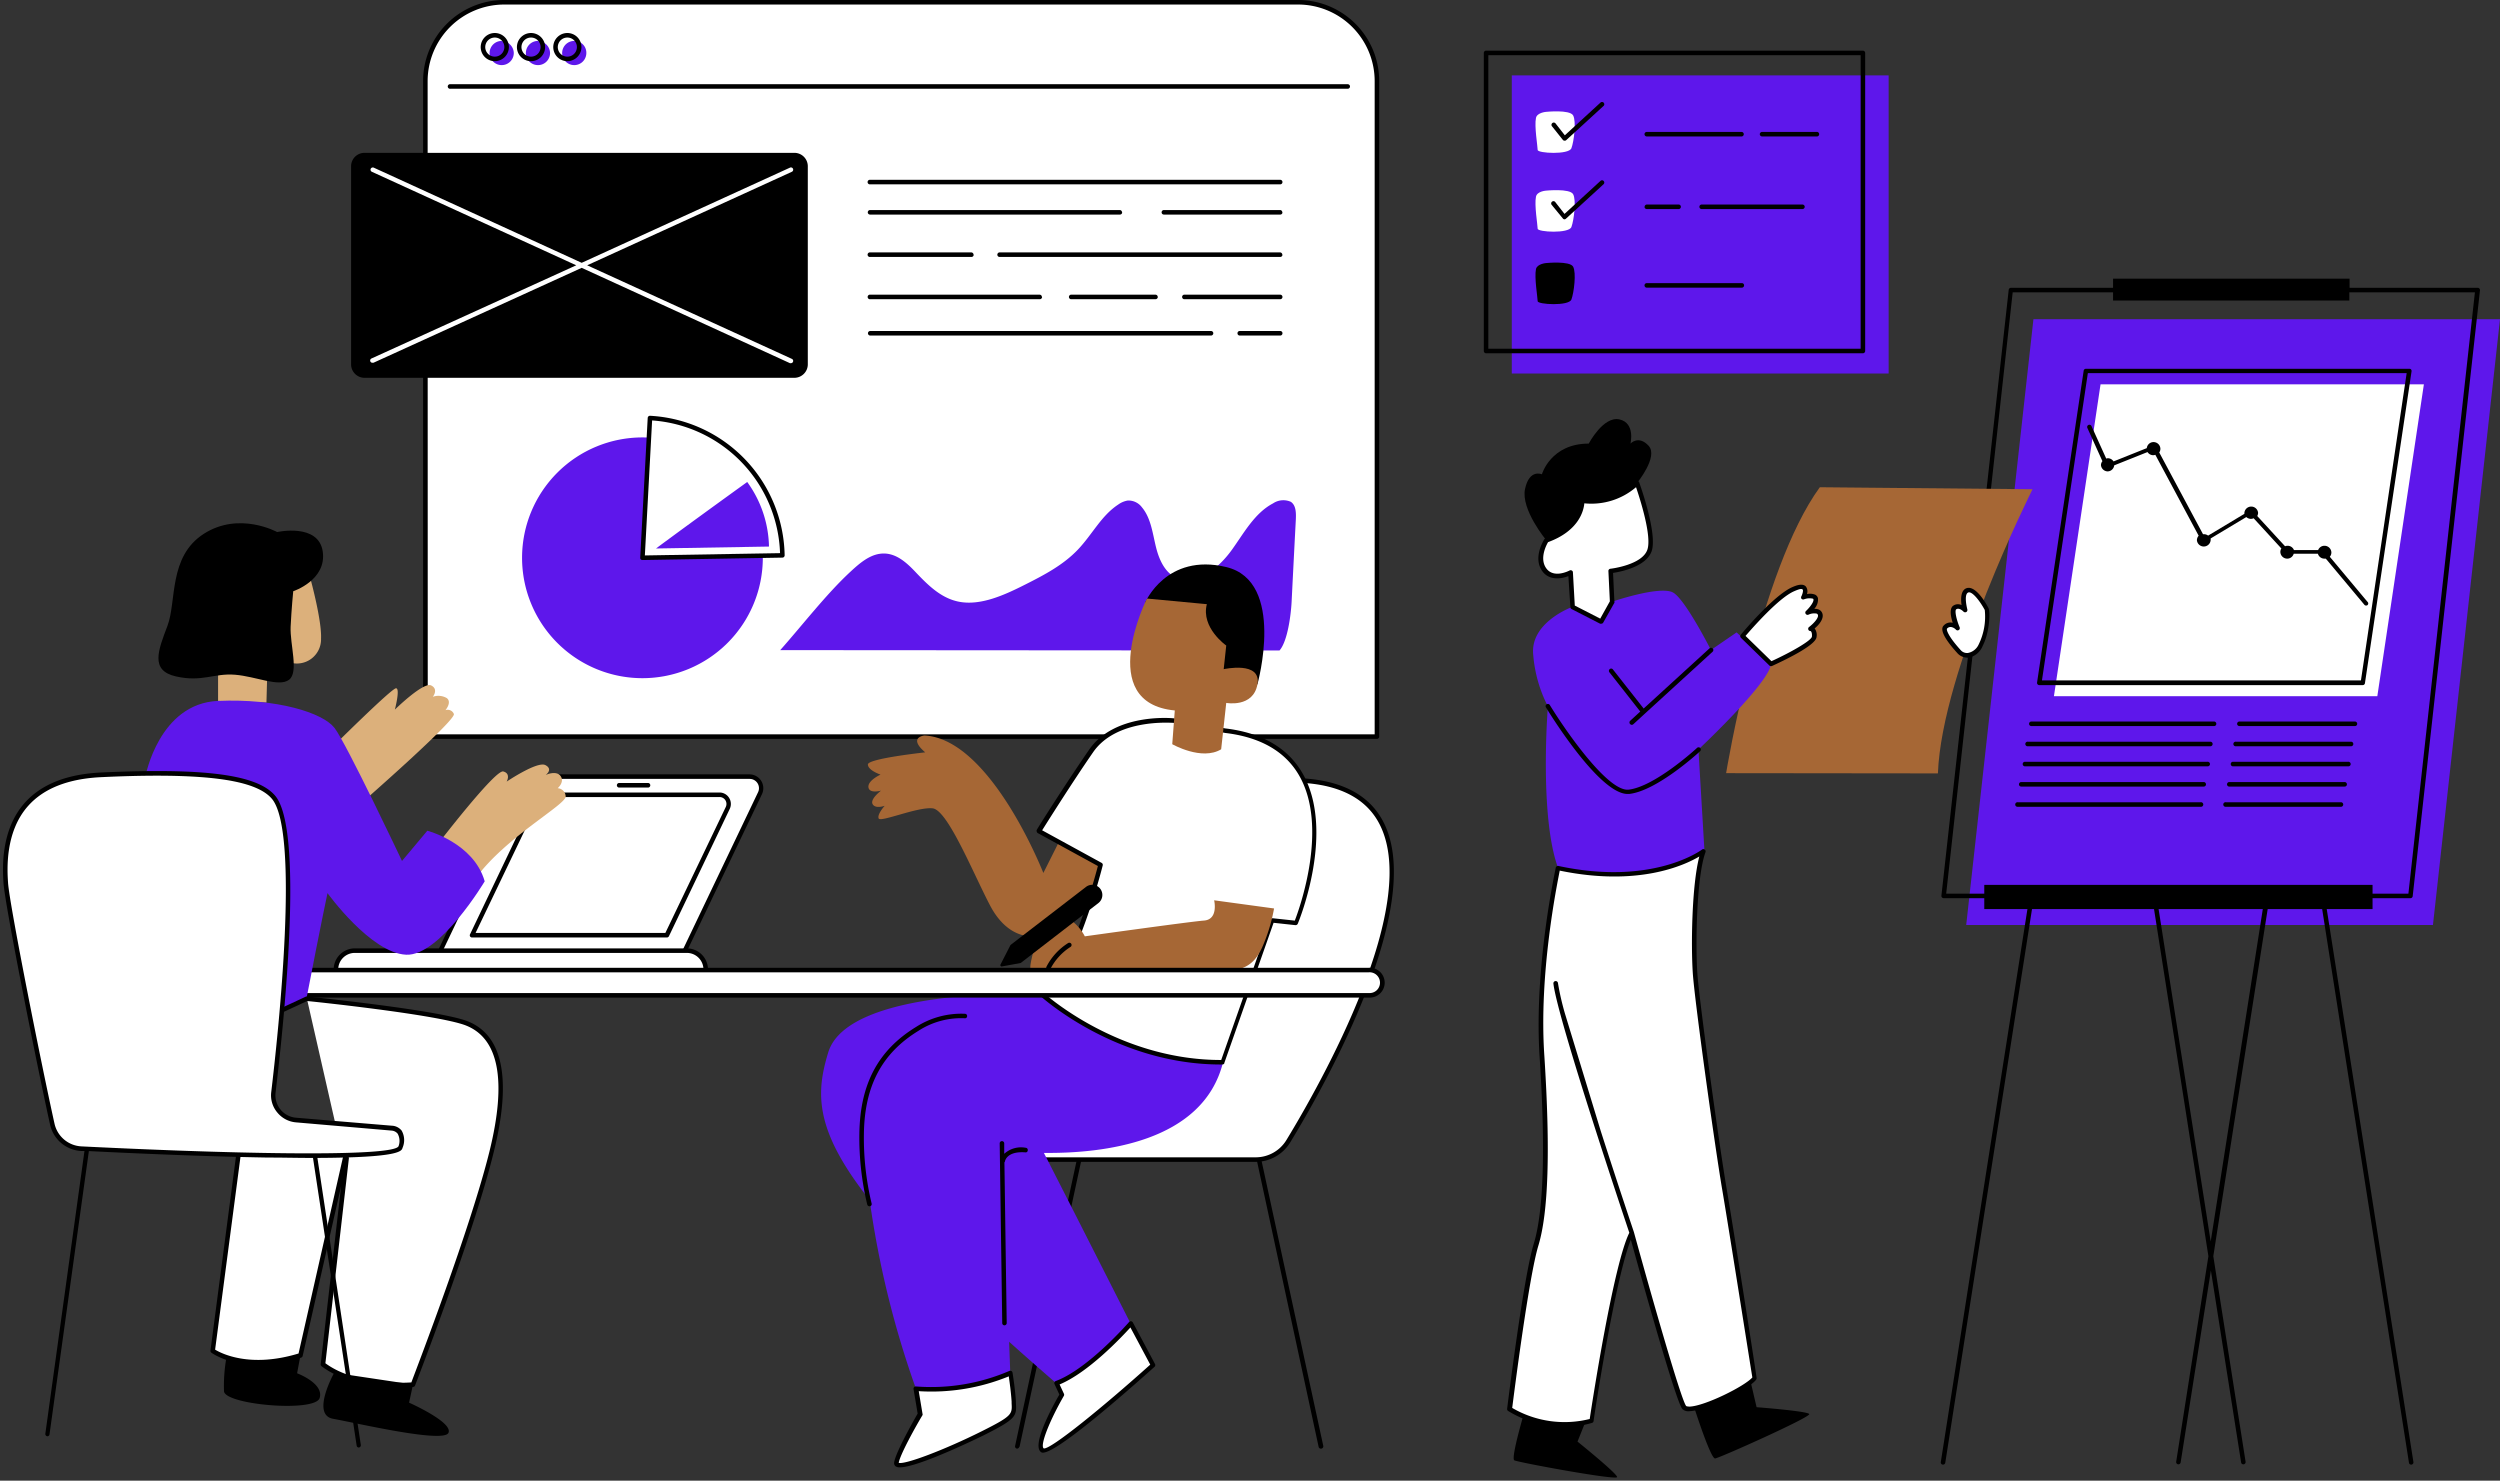<svg xmlns="http://www.w3.org/2000/svg" xmlns:xlink="http://www.w3.org/1999/xlink" data-name="Layer 2" preserveAspectRatio="xMidYMid meet" version="1.0" viewBox="-0.5 0.0 413.5 244.9" zoomAndPan="magnify" style="fill: rgb(0, 0, 0);" original_string_length="25290" role="img" aria-label="Lined Corporate Statistics Scene"><rect x="-0.5" y="0.0" width="413.5" height="244.9" fill="#333333" stroke="none"/><g id="__id2359_smezu8dmt"><path d="M227.25,121.84H69.85V13.41a13,13,0,0,1,13-13H214.22a13,13,0,0,1,13,13Z" style="fill: rgb(255, 255, 255);"></path></g><g id="__id2360_smezu8dmt"><path d="M96.48,8.77a2,2,0,1,1-2-2A1.95,1.95,0,0,1,96.48,8.77Zm-8-2a2,2,0,1,0,2,2A2,2,0,0,0,88.52,6.81Zm-6,0a2,2,0,1,0,2,2A2,2,0,0,0,82.52,6.81Z" style="fill: rgb(94, 23, 235);"></path></g><g id="__id2361_smezu8dmt"><path d="M227.25,122.21H69.85a.38.38,0,0,1-.37-.37V13.41A13.42,13.42,0,0,1,82.89,0H214.22a13.42,13.42,0,0,1,13.4,13.41V121.84A.37.37,0,0,1,227.25,122.21Zm-157-.75H226.87v-108A12.67,12.67,0,0,0,214.22.75H82.89A12.68,12.68,0,0,0,70.23,13.41ZM74,14.3H222.41m.38,0a.38.38,0,0,0-.38-.37H74a.38.38,0,1,0,0,.75H222.41A.38.38,0,0,0,222.79,14.3Z" style="fill: inherit;"></path></g><g id="__id2362_smezu8dmt"><path d="M81.34,10.12a2.33,2.33,0,1,1,2.33-2.33A2.34,2.34,0,0,1,81.34,10.12Zm0-3.91a1.58,1.58,0,1,0,1.58,1.58A1.58,1.58,0,0,0,81.34,6.21Zm6,3.91a2.33,2.33,0,1,1,2.32-2.33A2.33,2.33,0,0,1,87.35,10.12Zm0-3.91a1.58,1.58,0,1,0,1.57,1.58A1.58,1.58,0,0,0,87.35,6.21Zm6,3.91a2.33,2.33,0,1,1,2.33-2.33A2.34,2.34,0,0,1,93.35,10.12Zm0-3.91a1.58,1.58,0,1,0,1.58,1.58A1.58,1.58,0,0,0,93.35,6.21Z" style="fill: inherit;"></path></g><g id="__id2363_smezu8dmt"><path d="M262.05,234.37l-1.63,4.07s6.56,5.28,6.55,5.87-16.35-2.43-17-2.77,1.87-8.71,1.87-8.71A28.54,28.54,0,0,0,262.05,234.37ZM279.79,233s2.66,8.31,3.39,8.23,15.9-6.86,15.57-7.35-8.71-1.13-8.71-1.13l-1-4.27A28.67,28.67,0,0,1,279.79,233Z" style="fill: inherit;"></path></g><g id="__id2364_smezu8dmt"><path d="M80.83,190.49c-3.35,13.58-13,38.51-13,38.51s-9.31.93-14.89-3.35l3.91-34.05-.15-.45-7.48,33c-9.49,3-14.51-.74-14.51-.74L39,190.86l17.49-.36L55,186l-4.74-20.83s21.86,2.23,26.51,4.09S84.18,176.91,80.83,190.49Z" style="fill: rgb(255, 255, 255);"></path></g><g id="__id2365_smezu8dmt"><path d="M401.91,153h-77.2l11.12-100.2H413Z" style="fill: rgb(94, 23, 235);"></path></g><g id="__id2366_smezu8dmt"><path d="M392.71,115.15H339.22l7.71-51.58h53.48Z" style="fill: rgb(255, 255, 255);"></path></g><g id="__id2367_smezu8dmt"><path d="M364.59,126H334.37a.38.38,0,0,0,0,.75h30.22a.38.38,0,1,0,0-.75Z" style="fill: inherit;"></path></g><g id="__id2368_smezu8dmt"><path d="M365.7,119.34H335.48a.38.38,0,0,0-.37.38.37.37,0,0,0,.37.37H365.7a.37.37,0,0,0,.38-.37A.38.38,0,0,0,365.7,119.34Z" style="fill: inherit;"></path></g><g id="__id2369_smezu8dmt"><path d="M365.15,122.68H334.93a.38.38,0,1,0,0,.75h30.22a.38.38,0,0,0,0-.75Z" style="fill: inherit;"></path></g><g id="__id2370_smezu8dmt"><path d="M364,129.35H333.82a.38.38,0,0,0-.38.38.37.37,0,0,0,.38.37H364a.37.37,0,0,0,.37-.37A.38.38,0,0,0,364,129.35Z" style="fill: inherit;"></path></g><g id="__id2371_smezu8dmt"><path d="M363.48,132.69H333.26a.38.38,0,1,0,0,.75h30.22a.38.38,0,1,0,0-.75Z" style="fill: inherit;"></path></g><g id="__id2372_smezu8dmt"><path d="M387.86,126H368.78a.38.38,0,0,0,0,.75h19.08a.38.38,0,1,0,0-.75Z" style="fill: inherit;"></path></g><g id="__id2373_smezu8dmt"><path d="M398.28,61.1A.34.34,0,0,0,398,61H344.51a.36.36,0,0,0-.37.31l-7.71,51.58a.36.36,0,0,0,.09.3.34.34,0,0,0,.28.13h53.49a.37.37,0,0,0,.37-.31l7.71-51.58A.4.4,0,0,0,398.28,61.1ZM390,112.54H337.24l7.59-50.82h52.73Z" style="fill: inherit;"></path></g><g id="__id2374_smezu8dmt"><path d="M389,119.34H369.89a.38.38,0,0,0-.37.38.37.37,0,0,0,.37.37H389a.37.37,0,0,0,.38-.37A.38.38,0,0,0,389,119.34Z" style="fill: inherit;"></path></g><g id="__id2375_smezu8dmt"><path d="M387.3,129.35H368.22a.38.38,0,0,0-.37.38.37.37,0,0,0,.37.37H387.3a.37.37,0,0,0,.38-.37A.38.38,0,0,0,387.3,129.35Z" style="fill: inherit;"></path></g><g id="__id2376_smezu8dmt"><path d="M386.75,132.69H367.67a.38.38,0,1,0,0,.75h19.08a.38.38,0,0,0,0-.75Z" style="fill: inherit;"></path></g><g id="__id2377_smezu8dmt"><path d="M388.42,122.68H369.34a.38.38,0,1,0,0,.75h19.08a.38.38,0,0,0,0-.75Z" style="fill: inherit;"></path></g><g id="__id2378_smezu8dmt"><path d="M391.92,150.36H327.7v-4h64.22Z" style="fill: inherit;"></path></g><g id="__id2379_smezu8dmt"><path d="M409.59,47.73a.37.37,0,0,0-.28-.13H388.12V46.09H349V47.6H332.11a.38.38,0,0,0-.37.34l-11.13,100.2a.38.38,0,0,0,.09.29.41.41,0,0,0,.28.13h77.21a.37.37,0,0,0,.37-.33L409.69,48A.38.38,0,0,0,409.59,47.73ZM397.85,147.81H321.4l11-99.46H349v1.36h39.08V48.35h20.77Z" style="fill: inherit;"></path></g><g id="__id2380_smezu8dmt"><path d="M391.1,100.07a.36.36,0,0,1-.24.09.37.37,0,0,1-.29-.13l-6.38-7.63a2,2,0,0,1-.24,0,1.12,1.12,0,0,1-1.07-.81h-4a1.12,1.12,0,0,1-1.07.81,1.14,1.14,0,0,1-1.14-1.13,1,1,0,0,1,.17-.55l-4.59-5a1.15,1.15,0,0,1-.46.1,1.12,1.12,0,0,1-.75-.3l-5.9,3.54a1.45,1.45,0,0,1,0,.3,1.14,1.14,0,0,1-2.27,0,1.11,1.11,0,0,1,.29-.75l-7.17-13.39a1,1,0,0,1-.36.07,1.12,1.12,0,0,1-.93-.52l-5.51,2.2a1.12,1.12,0,0,1-1.11,1A1.14,1.14,0,0,1,347,76.93a1.06,1.06,0,0,1,.24-.65l-2.49-5.5a.37.37,0,1,1,.68-.31l2.44,5.38a1.18,1.18,0,0,1,.27-.06,1.14,1.14,0,0,1,.94.53l5.5-2.2a1.12,1.12,0,0,1,1.11-1,1.14,1.14,0,0,1,1.14,1.13,1.12,1.12,0,0,1-.19.59l7.24,13.52a.58.58,0,0,1,.19,0,1.09,1.09,0,0,1,.65.23l6-3.6a.86.86,0,0,1,0-.17,1.14,1.14,0,0,1,2.27,0,1.19,1.19,0,0,1-.14.53l4.6,5a1.16,1.16,0,0,1,.42-.08,1.12,1.12,0,0,1,1.05.71h4a1.12,1.12,0,0,1,1.05-.71,1.14,1.14,0,0,1,1.14,1.14,1.1,1.1,0,0,1-.26.68l6.32,7.56A.37.37,0,0,1,391.1,100.07Z" style="fill: inherit;"></path></g><g id="__id2381_smezu8dmt"><path d="M335.83,148.86l-14.58,93.07a.38.38,0,0,1-.37.32h-.06a.37.37,0,0,1-.31-.43l14.58-93.07a.36.36,0,0,1,.42-.32A.39.39,0,0,1,335.83,148.86Zm38.62-.43a.37.37,0,0,0-.43.32l-8.87,56.6-8.87-56.6a.36.36,0,0,0-.42-.32.39.39,0,0,0-.32.43l9.23,58.91-5.33,34a.38.38,0,0,0,.31.43h.06a.38.38,0,0,0,.37-.32l5-31.74,5,31.74a.36.36,0,0,0,.37.32h.05a.38.38,0,0,0,.32-.43l-5.34-34,9.23-58.91A.39.39,0,0,0,374.45,148.43Zm9.64.32a.36.36,0,0,0-.42-.32.39.39,0,0,0-.32.43l14.59,93.07a.36.36,0,0,0,.37.32h.05a.38.38,0,0,0,.32-.43Z" style="fill: inherit;"></path></g><g id="__id2382_smezu8dmt"><path d="M311.88,61.78H249.55V12.47h62.33Z" style="fill: rgb(94, 23, 235);"></path></g><g id="__id2383_smezu8dmt"><path d="M128.55,107.53c3.62-4.07,7.64-9.3,11.65-13,1.41-1.31,3-2.67,4.81-2.93,2.57-.38,4.52,1.52,6.13,3.24,1.92,2,4.06,4.13,7,4.69,3.58.68,7.49-1.1,11-2.88,3.08-1.55,6.23-3.21,8.63-5.73s3.87-5.61,6.66-7.45a3.79,3.79,0,0,1,1.59-.68,2.77,2.77,0,0,1,2.37,1.14c1.49,1.78,1.75,4.32,2.33,6.64s1.75,4.72,4.12,5.26c3.08.72,6.37-2.06,8.39-4.86s3.77-6.1,6.83-7.71A3.05,3.05,0,0,1,213,83c.87.58.88,1.83.83,2.93q-.36,6.84-.7,13.66c-.1,1.9-.62,6.43-2,8Z" style="fill: rgb(94, 23, 235);"></path></g><g id="__id2384_smezu8dmt"><path d="M285,127.88s5.49-33.57,15.5-47.29l35.18.33s-15,29.86-15.65,47Z" style="fill: rgb(166, 103, 53);"></path></g><g id="__id2385_smezu8dmt"><path d="M255.25,89.35s-4.23-5.09-3.51-8.47,2.79-2.43,2.79-2.43,1.45-5.08,7.75-5.08c0,0,2.42-4.6,5.08-4s1.82,4,1.82,4,1.33-1.45,3,.36-1.93,6.18-1.93,6.18l-3.15,6.9Z" style="fill: inherit;"></path></g><g id="__id2386_smezu8dmt"><path d="M178,191.79l-10.24,47.44m.37.08,10.23-47.44a.38.38,0,0,0-.28-.45.38.38,0,0,0-.45.29l-10.23,47.44a.37.37,0,0,0,.28.45h.08A.37.37,0,0,0,168.08,239.31Zm39.66-47.52L218,239.23m.08.37a.39.39,0,0,0,.29-.45L208.1,191.71a.38.38,0,0,0-.44-.29.39.39,0,0,0-.29.45l10.23,47.44a.38.38,0,0,0,.37.3Z" style="fill: inherit;"></path></g><g id="__id2387_smezu8dmt"><path d="M211.25,129.09c36.36-1.61,9.13,46.88,1.35,59.65a6.34,6.34,0,0,1-5.43,3H170.5Z" style="fill: rgb(255, 255, 255);"></path></g><g id="__id2388_smezu8dmt"><path d="M207.17,192.17H170.5a.37.37,0,0,1-.32-.2.35.35,0,0,1,0-.38l40.74-62.7a.38.38,0,0,1,.3-.17c8.31-.37,13.94,1.85,16.75,6.61,8.05,13.6-9.49,44.47-15.06,53.61A6.69,6.69,0,0,1,207.17,192.17Zm-36-.75h36a5.94,5.94,0,0,0,5.11-2.87c5.51-9.05,22.89-39.59,15.06-52.84-2.64-4.46-8-6.57-15.88-6.25Z" style="fill: inherit;"></path></g><g id="__id2389_smezu8dmt"><path d="M112.6,157.65H72.14l13.42-28.08a1.89,1.89,0,0,1,1.72-1.08h36.23a1.9,1.9,0,0,1,1.72,2.72Z" style="fill: rgb(255, 255, 255);"></path></g><g id="__id2390_smezu8dmt"><path d="M112.6,158H72.14a.37.37,0,0,1-.31-.18.36.36,0,0,1,0-.36l13.41-28.08a2.28,2.28,0,0,1,2.06-1.3h36.23a2.29,2.29,0,0,1,2,3.27l-12.63,26.43A.37.37,0,0,1,112.6,158Zm-39.86-.75h39.62l12.53-26.23a1.54,1.54,0,0,0-1.38-2.19H87.28a1.55,1.55,0,0,0-1.39.87Z" style="fill: inherit;"></path></g><g id="__id2391_smezu8dmt"><path d="M109.78,154.68H77.56l10.69-22.36a1.5,1.5,0,0,1,1.37-.86h28.85a1.51,1.51,0,0,1,1.37,2.17Z" style="fill: rgb(255, 255, 255);"></path></g><g id="__id2392_smezu8dmt"><path d="M109.78,155.06H77.56a.37.37,0,0,1-.31-.18.36.36,0,0,1,0-.36l10.68-22.36a1.89,1.89,0,0,1,1.71-1.08h28.85a1.87,1.87,0,0,1,1.6.88,1.89,1.89,0,0,1,.11,1.83l-10.06,21.06A.37.37,0,0,1,109.78,155.06Zm-31.62-.75h31.39l10-20.85a1.16,1.16,0,0,0-.07-1.1,1.14,1.14,0,0,0-1-.53H89.62a1.17,1.17,0,0,0-1,.65Z" style="fill: inherit;"></path></g><g id="__id2393_smezu8dmt"><path d="M116.23,161.84H55.06v-1.48a3.13,3.13,0,0,1,3.13-3.13H113.1a3.13,3.13,0,0,1,3.13,3.13Z" style="fill: rgb(255, 255, 255);"></path></g><g id="__id2394_smezu8dmt"><path d="M116.23,162.21H55.06a.37.37,0,0,1-.37-.37v-1.48a3.5,3.5,0,0,1,3.5-3.5H113.1a3.5,3.5,0,0,1,3.5,3.5v1.48A.38.38,0,0,1,116.23,162.21Zm-60.79-.75h60.41v-1.1a2.75,2.75,0,0,0-2.75-2.75H58.19a2.75,2.75,0,0,0-2.75,2.75Z" style="fill: inherit;"></path></g><g id="__id2395_smezu8dmt"><path d="M172.16,190.69c3.77,7.34,14.34,28.22,14.34,28.22l-5.81,5.9-6.46,4c-2.8-2.42-5.39-4.7-7.82-6.88l.19,5.2A23.37,23.37,0,0,1,151,229.7a157.24,157.24,0,0,1-7.66-31.21c-9.19-11.6-8.9-17.7-6.85-24.42,3.35-11,35.3-9.67,35.3-9.67,16.33,13,30,11.3,30,11.3C198.49,189,181.79,190.8,172.16,190.69Z" style="fill: rgb(94, 23, 235);"></path></g><g id="__id2396_smezu8dmt"><path d="M181.53,143.05l-1.82,5.58a24.84,24.84,0,0,1-6.28,5.44c-3.2,1.68-7.39,1-10.18-4.32s-7-15.77-9.49-16.05-8.65,2.37-8.93,1.67,1-2.09,1-2.09-1.54.56-2-.28,1.4-2.23,1.4-2.23-1.95.56-2.09-.56,2-2.09,2-2.09-2.09-.7-2.09-1.68,9.48-2,9.48-2c-2.93-2.51-.13-2.79-.13-2.79,11,.56,19.67,22.74,19.67,22.74l2.51-5Z" style="fill: rgb(166, 103, 53);"></path></g><g id="__id2397_smezu8dmt"><path d="M188.92,99.65s3.49-8.23,13.4-5.86,5.16,19.4,5.16,19.4l-13.53,1Z" style="fill: inherit;"></path></g><g id="__id2398_smezu8dmt"><path d="M202.18,120.86c23.72,2.79,11.72,31.82,11.72,31.82l-3.91-.42-8.23,23.44c-17.72.14-30-11.3-30-11.3,5.16-3.07,9.77-21.35,9.77-21.35l-10.19-5.58s4.61-7.4,8.65-13.26,13.68-5,13.68-5Z" style="fill: rgb(255, 255, 255);"></path></g><g id="__id2399_smezu8dmt"><path d="M201.44,176.07c-17.49,0-29.81-11.29-29.94-11.4a.37.37,0,0,1-.11-.31.38.38,0,0,1,.18-.29c4.63-2.75,8.92-18.53,9.52-20.83l-9.93-5.44a.36.36,0,0,1-.18-.24.37.37,0,0,1,0-.29c0-.08,4.66-7.47,8.66-13.27,4.2-6.08,13.63-5.23,14-5.19h0l8.51,1.67c6,.71,10.29,3.17,12.72,7.31,5.58,9.5-.46,24.39-.72,25a.4.4,0,0,1-.39.23l-3.61-.39-8.14,23.16C202,176.07,201.71,176.07,201.44,176.07Zm-29.07-11.63c2.13,1.81,13.53,10.88,29.07,10.88h.05l8.15-23.19a.38.38,0,0,1,.39-.25l3.63.39c.78-2,5.66-15.58.66-24.1-2.3-3.92-6.4-6.26-12.18-6.94l-8.53-1.67c-.44,0-9.44-.74-13.31,4.86-3.51,5.08-7.48,11.4-8.43,12.91l9.84,5.39a.37.37,0,0,1,.18.42C181.71,143.87,177.43,160.66,172.37,164.44Z" style="fill: inherit;"></path></g><g id="__id2400_smezu8dmt"><path d="M199.11,99.93c-1,3.91,3.21,6.84,3.21,6.84l-.42,3.91s6.28-1.4,5.58,2.51-5.16,3.07-5.16,3.07l-.84,7.67c-3.21,1.95-8.09-.84-8.09-.84l.42-5.58C180.55,116.26,189.2,99,189.2,99Z" style="fill: rgb(166, 103, 53);"></path></g><g id="__id2401_smezu8dmt"><path d="M210.23,150.26a28.25,28.25,0,0,1-2,6.51c-1.49,3.16-3.26,3.72-7.16,4.09s-18.24,0-21.49-.18-3.16.18-4.93.37-1.68-1-1.68-1a2.25,2.25,0,0,1-2.32,1.12c-1.58-.28-.1-3.35-.19-4.56s-1.58-1.67-1.58-1.67a4.8,4.8,0,0,1,.72-2,4.12,4.12,0,0,1,4.16-2,7.57,7.57,0,0,1,5.17,3.93s17.3-2.42,19.72-2.61,1.67-3.35,1.67-3.35Z" style="fill: rgb(166, 103, 53);"></path></g><g id="__id2402_smezu8dmt"><path d="M179.12,146.7a1.68,1.68,0,0,1,2.33.26h0a1.69,1.69,0,0,1-.27,2.4l-12.86,9.92-3.1.57a.22.22,0,0,1-.24-.31l1.66-3.24Z" style="fill: inherit;"></path></g><g id="__id2403_smezu8dmt"><path d="M172.92,160.4a.34.34,0,0,1-.16,0,.39.39,0,0,1-.18-.5,10.1,10.1,0,0,1,3.59-3.92.37.37,0,1,1,.39.64,9.47,9.47,0,0,0-3.3,3.6A.37.37,0,0,1,172.92,160.4Z" style="fill: inherit;"></path></g><g id="__id2404_smezu8dmt"><path d="M159.46,168.08a.34.34,0,0,1-.4.34,13,13,0,0,0-7.67,2.09c-6,3.68-8.89,9.08-9,17a46.37,46.37,0,0,0,1.28,11.56.37.37,0,0,1-.28.45l-.08,0a.38.38,0,0,1-.37-.29,47.48,47.48,0,0,1-1.3-11.75c.12-8.18,3.1-13.78,9.37-17.62a13.89,13.89,0,0,1,8.12-2.18A.36.36,0,0,1,159.46,168.08Zm9.68,21.76a4.13,4.13,0,0,0-3.54,1l0-1.73a.38.38,0,0,0-.38-.37h0a.37.37,0,0,0-.37.38l.42,29.72a.37.37,0,0,0,.37.37h0a.38.38,0,0,0,.37-.38l-.38-26.57a.37.37,0,0,0,.09-.16c0-.07.3-1.73,3.37-1.5a.34.34,0,0,0,.4-.34A.36.36,0,0,0,169.14,189.84Z" style="fill: inherit;"></path></g><g id="__id2405_smezu8dmt"><path d="M166.6,227.09s.42,2.47.56,4.7.41,2.51-5.17,5.3-14.37,6.42-14.23,4.89,3.91-8.1,3.91-8.1l-.7-4.18C160.46,230.26,166.6,227.09,166.6,227.09Zm7.63,1.68.88,1.91s-4.74,8.23-3.21,9.2,18.28-14.09,18.28-14.09l-3.68-6.88S179.76,226.72,174.23,228.77Z" style="fill: rgb(255, 255, 255);"></path></g><g id="__id2406_smezu8dmt"><path d="M148.34,242.7a1.21,1.21,0,0,1-.67-.15.64.64,0,0,1-.28-.61c.13-1.5,3.27-7.06,3.89-8.13l-.68-4.05a.35.35,0,0,1,.09-.31.34.34,0,0,1,.3-.13,32.74,32.74,0,0,0,15.44-2.56.37.37,0,0,1,.34,0,.37.37,0,0,1,.2.27s.42,2.51.56,4.74l0,.27c.15,2.24,0,2.68-5.39,5.39C162,237.49,151.47,242.7,148.34,242.7Zm-.2-.75c1,.35,7.64-2.17,13.68-5.19,5.12-2.56,5.1-2.84,5-4.67l0-.28c-.1-1.6-.35-3.34-.47-4.16a33.76,33.76,0,0,1-14.89,2.45l.62,3.72a.36.36,0,0,1,0,.25C151,235.85,148.32,240.67,148.14,242ZM172,240.27a.49.49,0,0,1-.28-.07c-1.66-1.06,1.74-7.36,3-9.54l-.8-1.73a.37.37,0,0,1,.21-.51c5.38-2,12.05-9.68,12.12-9.76a.43.43,0,0,1,.33-.13.4.4,0,0,1,.29.2l3.67,6.88a.38.38,0,0,1-.08.46C185.56,230.45,174.38,240.27,172,240.27Zm2.75-11.3.72,1.55a.37.37,0,0,1,0,.34c-2.47,4.3-4,8.28-3.33,8.71,1.11.22,9.8-6.84,17.61-13.86l-3.28-6.15C185,221.17,179.54,227,174.73,229Z" style="fill: inherit;"></path></g><g id="__id2407_smezu8dmt"><path d="M225.9,164.63H49.39v-4.19H225.9a2.09,2.09,0,0,1,2.09,2.09h0A2.09,2.09,0,0,1,225.9,164.63Z" style="fill: rgb(255, 255, 255);"></path></g><g id="__id2408_smezu8dmt"><path d="M225.9,165H49.39a.38.38,0,0,1-.38-.37v-4.19a.37.37,0,0,1,.38-.37H225.9a2.47,2.47,0,1,1,0,4.93Zm-176.14-.75H225.9a1.72,1.72,0,1,0,0-3.43H49.76Z" style="fill: inherit;"></path></g><g id="__id2409_smezu8dmt"><path d="M67.81,229l-.65,3s7.34,3.25,6.51,5-15.35-1.67-19.07-2.33.18-7.62.18-7.62Zm-30.89-4.28a26.64,26.64,0,0,0-.37,5.4c.19,2.23,15.07,3.53,15.82,1.11s-3.73-4.09-3.73-4.09l.56-3S42,226.58,36.92,224.72Z" style="fill: inherit;"></path></g><g id="__id2410_smezu8dmt"><path d="M76.88,168.93c-4.65-1.86-25.72-4-26.62-4.12a.39.39,0,0,0-.41.34.38.38,0,0,0,.34.41c.22,0,21.86,2.25,26.41,4.07,5.43,2.17,6.73,9.16,3.87,20.77-3.14,12.73-12,35.75-12.93,38.25-1.43.1-9.28.47-14.22-3.17l3.88-33.83a.42.42,0,0,0,0-.16l-.12-.36.13-.56a.41.41,0,0,0-.08-.32.39.39,0,0,0-.3-.14h-.09l-1.4-4.21a.38.38,0,0,0-.72.24l1.33,4-17,.35a.38.38,0,0,0-.36.33l-4.28,32.56a.37.37,0,0,0,.15.35c.15.11,2.75,2,7.67,2a24,24,0,0,0,7.18-1.18.38.38,0,0,0,.25-.27l6.36-28.09-3.38,29.45a.38.38,0,0,0,.15.34c4,3,9.68,3.52,12.84,3.52,1.32,0,2.19-.09,2.3-.1a.36.36,0,0,0,.32-.23c.09-.25,9.72-25.11,13-38.56C84.16,178.55,82.71,171.26,76.88,168.93Zm-28,54.94c-8.08,2.46-12.84-.05-13.8-.64l4.21-32,16.89-.35.1.29Z" style="fill: inherit;"></path></g><g id="__id2411_smezu8dmt"><path d="M50.92,96s1.82,6.69,1.68,9.62a4,4,0,0,1-5.3,3.91c-2.8-.84-3.07-11.72-3.07-11.72ZM35.57,111.74v4.19l8,.28.14-5.16S36.27,108.81,35.57,111.74ZM59.3,132.81S75,119.07,74.57,118.09a1.1,1.1,0,0,0-1.39-.63s1.12-1.32.21-2a2.75,2.75,0,0,0-2.3-.21s1-1.25-.28-1.88-6,4-6,4,.93-3.53.19-3.53-10.79,10-10.79,10Zm18.9,12.42c5-6.83,15.07-12.21,14.86-13.53a1.41,1.41,0,0,0-1.32-1.33s1.18-1,.49-2-2.45-.21-2.45-.21,1.26-.91-.07-1.61-6.41,2.73-6.41,2.73.76-1.33-.56-1.68S72,139.51,72,139.51,77.85,145.09,78.2,145.23Z" style="fill: rgb(220, 176, 123);"></path></g><g id="__id2412_smezu8dmt"><path d="M23.57,128.35s2.24-12,12-12.42,17.31,1.95,19.26,4.47,11.16,22,11.16,22l4.19-5s7.67,2,9.49,8.37c0,0-7.4,12.41-13,12.14-5.86-.28-13-10.19-13-10.19s-1,4.61-3.48,17.45c-.42-.28-12.28,7.81-26.66,1.11Z" style="fill: rgb(94, 23, 235);"></path></g><g id="__id2413_smezu8dmt"><path d="M47.57,103.65c-.13,2.93,1.4,7.54-.27,8.79s-5.45-.56-8.93-.84-5.45,1.26-9.77.28-2.93-4.32-1.4-8.37.14-11.44,6-15.21S45.34,88,45.34,88s6.84-1.53,7.54,3.21S48,97.79,48,97.79,47.71,100.72,47.57,103.65Z" style="fill: inherit;"></path></g><g id="__id2414_smezu8dmt"><path d="M50.23 165.19L46.23 167.05" style="fill: rgb(255, 255, 255);"></path></g><g id="__id2415_smezu8dmt"><path d="M46.23,167.42a.37.37,0,0,1-.16-.71l4-1.86a.38.38,0,0,1,.5.18.39.39,0,0,1-.19.5l-4,1.86A.4.4,0,0,1,46.23,167.42Z" style="fill: inherit;"></path></g><g id="__id2416_smezu8dmt"><path d="M12.93,190a5.14,5.14,0,0,1-4.77-4C5.93,176,.69,149.64.46,146c-.33-5-.37-17.11,15.81-17.86s25.49.19,28.47,3.72c4.66,5.54,1.35,37.26,0,48.82a4.09,4.09,0,0,0,3.73,4.56l15.83,1.32s2.42,0,1.49,3.16C65,192.4,25.63,190.6,12.93,190Z" style="fill: rgb(255, 255, 255);"></path></g><g id="__id2417_smezu8dmt"><path d="M65.93,187a2.19,2.19,0,0,0-1.63-.81l-15.83-1.32a3.72,3.72,0,0,1-3.39-4.15c1.55-12.91,4.63-43.53-.06-49.1-2.94-3.49-11.55-4.64-28.77-3.85-5.66.26-9.91,1.94-12.64,5C-.49,137.35-.06,143.9.08,146.05c.24,3.68,5.57,30.35,7.71,40a5.57,5.57,0,0,0,5.12,4.32h0l.56,0L7,237.13a.38.38,0,0,0,.32.43h0a.36.36,0,0,0,.37-.32l6.51-46.85c6.92.35,18.88.89,29.59,1.07,2.59,0,4.87.06,6.89.06h.59l7.22,47.58a.36.36,0,0,0,.37.32h0a.38.38,0,0,0,.32-.43L52,191.52c13.61-.06,13.92-1.12,14.08-1.67A3.18,3.18,0,0,0,65.93,187Zm-.53,2.61c-.88,1.55-21.48,1.53-52.45,0a4.81,4.81,0,0,1-4.43-3.74C6.38,176.25,1.07,149.65.83,146c-.13-2.07-.55-8.38,3.34-12.72,2.59-2.9,6.66-4.49,12.12-4.74q5.07-.24,9.18-.24c10.82,0,16.8,1.23,19,3.82,4.62,5.5,1.08,38.54-.11,48.53a4.4,4.4,0,0,0,1,3.35,4.46,4.46,0,0,0,3.1,1.64L64.27,187a1.43,1.43,0,0,1,1,.51A2.46,2.46,0,0,1,65.4,189.63Z" style="fill: inherit;"></path></g><g id="__id2418_smezu8dmt"><path d="M266.15,99.52s8.11-2.79,10.17-1.46,6.17,9.45,6.17,9.45l4.24-2.91,5.69,5.21c-.24,3.14-12,14.16-12,14.16l1,16.83c-9.2,6.29-24.21,2.78-24.21,2.78-3.15-8.59-1.69-26.75-1.69-26.75a22.52,22.52,0,0,1-2.42-8.48c-.61-5.44,6.53-8,6.53-8Z" style="fill: rgb(94, 23, 235);"></path></g><g id="__id2419_smezu8dmt"><path d="M280.71,123.71a.38.38,0,0,1,0,.53c-.29.27-7.17,6.59-11.76,7.08l-.25,0c-4.75,0-13.14-13.72-13.5-14.32a.36.36,0,0,1,.12-.51.38.38,0,0,1,.52.12c2.43,4,9.54,14.32,13,14,4.35-.47,11.26-6.82,11.33-6.89A.38.38,0,0,1,280.71,123.71Zm2.06-16.46a.38.38,0,0,0-.53,0l-10.88,9.94-5.08-6.46a.36.36,0,0,0-.52-.07.38.38,0,0,0-.07.53l5.11,6.5-1.68,1.54a.38.38,0,0,0,0,.53.41.41,0,0,0,.28.13.39.39,0,0,0,.25-.1l1.94-1.78h0l11.17-10.21A.37.37,0,0,0,282.77,107.25Z" style="fill: inherit;"></path></g><g id="__id2420_smezu8dmt"><path d="M261.19,82.81a11.06,11.06,0,0,0,9.08-2.9s3,8.35,2.05,11.13-6.41,3.39-6.41,3.39l.24,5.09-1.82,3.27-4.72-2.43-.36-5.68s-2.91,1.57-4.36-.49.36-4.84.36-4.84C261.43,87.17,261.19,82.81,261.19,82.81Z" style="fill: rgb(255, 255, 255);"></path></g><g id="__id2421_smezu8dmt"><path d="M264.33,103.16a.38.38,0,0,1-.17,0l-4.72-2.42a.37.37,0,0,1-.2-.31l-.33-5.14c-1.23.48-3.2.75-4.33-.84-1.58-2.24.28-5.14.36-5.27a.38.38,0,0,1,.19-.14c5.81-2.06,5.69-6,5.68-6.17a.39.39,0,0,1,.13-.3.36.36,0,0,1,.3-.09A10.75,10.75,0,0,0,270,79.65a.35.35,0,0,1,.34-.11.4.4,0,0,1,.28.24c.12.34,3.06,8.51,2.06,11.39-.9,2.57-5.12,3.4-6.38,3.59l.22,4.74a.34.34,0,0,1,0,.2L264.66,103A.37.37,0,0,1,264.33,103.16Zm-4.36-3,4.21,2.16,1.59-2.86-.24-5a.37.37,0,0,1,.33-.39c.06,0,5.23-.61,6.11-3.14.78-2.23-1.23-8.48-1.87-10.35a11.35,11.35,0,0,1-8.55,2.67c-.11,1.21-.89,4.55-6,6.42-.29.5-1.45,2.7-.31,4.31,1.24,1.76,3.76.43,3.87.38a.38.38,0,0,1,.36,0,.35.35,0,0,1,.19.3Z" style="fill: inherit;"></path></g><g id="__id2422_smezu8dmt"><path d="M281.24,140.8c-1.53,4.19-1.69,15.33-1.37,20.17s3.71,29.05,4.84,35.67,5,31.31,5,31.31c-1.29,1.78-10.49,6.14-11.62,4.84s-8.71-28.89-8.71-28.89c-2.75,5.17-6.62,31.07-6.62,31.07A17.29,17.29,0,0,1,249.2,233s2.67-21.55,4.36-27.12,1.94-16.22,1-31.23,2.66-31.11,2.66-31.11C273.17,147,281.24,140.8,281.24,140.8Z" style="fill: rgb(255, 255, 255);"></path></g><g id="__id2423_smezu8dmt"><path d="M285.08,196.58c-1.17-6.87-4.52-30.88-4.84-35.63s-.14-15.94,1.35-20a.37.37,0,0,0-.13-.43.37.37,0,0,0-.45,0c-.08.06-8.11,6.07-23.74,2.71a.39.39,0,0,0-.45.29c0,.16-3.63,16.32-2.67,31.21,1,15.31.67,25.78-1,31.1-1.68,5.54-4.26,26.3-4.37,27.18a.37.37,0,0,0,.16.36,17.78,17.78,0,0,0,9.25,2.64,16.15,16.15,0,0,0,4.62-.66.38.38,0,0,0,.27-.3c0-.25,3.51-23.36,6.16-30,1.51,5.46,7.45,26.82,8.52,28a1.45,1.45,0,0,0,1.22.36c2.84-.13,9.82-3.63,11-5.23a.37.37,0,0,0,.06-.27C290.05,227.65,286.2,203.12,285.08,196.58ZM279,232.65c-.49,0-.6-.09-.61-.1-.8-.93-5.6-17.7-8.64-28.75h0v0c-.05-.16-2.66-7.91-5.48-16.71l-5.92-19.42a43.17,43.17,0,0,1-1.17-5.11.38.38,0,0,0-.75.09c.63,5.67,11.67,38.59,12.56,41.25-2.62,5.24-6.13,28-6.55,30.8a17.14,17.14,0,0,1-12.82-1.83c.3-2.37,2.75-21.66,4.32-26.82,1.67-5.49,2-15.75,1-31.36C254,161.12,257,146.49,257.48,144c12.93,2.68,20.6-.86,23.09-2.34-1.25,4.78-1.39,14.66-1.08,19.32s3.68,28.83,4.85,35.7c1.07,6.26,4.64,29,5,31.15C288,229.33,281.49,232.54,279,232.65Z" style="fill: inherit;"></path></g><g id="__id2424_smezu8dmt"><path d="M287.7,105.21s5.32-6.42,8.35-7.75,1.69,1.33,1.69,1.33,1.82-.6,2.06.24-1.33,2.3-1.33,2.3,1.69-.72,2.06.25S299,104,299,104s.73,0,.61,1.33-7.14,4.48-7.14,4.48Zm40.37-4.48c-.43-.79-2-3.45-3.15-3.09s-.42,3.27-.42,3.27-.91-1-1.7-.42.43,3.39.43,3.39-1-1.09-1.94-.19c-.7.7,1.29,3,2.25,4.1a1.71,1.71,0,0,0,1.46.59C328.09,108,328.45,101.44,328.07,100.73Z" style="fill: rgb(255, 255, 255);"></path></g><g id="__id2425_smezu8dmt"><path d="M125.67,92.26a19.91,19.91,0,1,1-19.91-19.91A19.91,19.91,0,0,1,125.67,92.26Z" style="fill: rgb(94, 23, 235);"></path></g><g id="__id2426_smezu8dmt"><path d="M105.76,92.26,107,69.15A23.13,23.13,0,0,1,128.9,91.86Z" style="fill: rgb(255, 255, 255);"></path></g><g id="__id2427_smezu8dmt"><path d="M105.76,92.63a.39.39,0,0,1-.27-.11.37.37,0,0,1-.1-.28l1.24-23.11a.4.4,0,0,1,.12-.26.37.37,0,0,1,.28-.1,23.53,23.53,0,0,1,22.25,23.08.39.39,0,0,1-.11.27.36.36,0,0,1-.26.11l-23.14.4Zm1.6-23.09-1.2,22.33,22.36-.38a22.78,22.78,0,0,0-21.16-21.95Z" style="fill: inherit;"></path></g><g id="__id2428_smezu8dmt"><path d="M130.89,62.49H59.8a2.23,2.23,0,0,1-2.23-2.23V27.5a2.22,2.22,0,0,1,2.23-2.22h71.09a2.22,2.22,0,0,1,2.22,2.22V60.26A2.23,2.23,0,0,1,130.89,62.49Z" style="fill: inherit;"></path></g><g id="__id2429_smezu8dmt"><path d="M130.66,59.85a.37.37,0,0,1-.34.22.45.45,0,0,1-.16,0L95.71,44.3,61.27,60l-.16,0a.37.37,0,0,1-.16-.71L94.81,43.88,61,28.41a.38.38,0,0,1-.18-.5.39.39,0,0,1,.5-.18L95.71,43.47l34.45-15.74a.37.37,0,0,1,.5.18.38.38,0,0,1-.18.5L96.62,43.88l33.86,15.48A.37.37,0,0,1,130.66,59.85Z" style="fill: rgb(255, 255, 255);"></path></g><g id="__id2430_smezu8dmt"><path d="M123.09,79.72a18.77,18.77,0,0,1,3.6,10.68L108,90.72v0C111.92,87.81,118.11,83.31,123.09,79.72Z" style="fill: rgb(94, 23, 235);"></path></g><g id="__id2431_smezu8dmt"><path d="M143.43,30.12h67.82m.37,0a.37.37,0,0,0-.37-.38H143.44a.38.38,0,1,0,0,.75h67.81A.37.37,0,0,0,211.62,30.12Zm-7.07,25h6.7m.37,0a.36.36,0,0,0-.37-.37h-6.7a.36.36,0,0,0-.37.37.37.37,0,0,0,.37.38h6.7A.37.37,0,0,0,211.62,55.13Zm-68.19,0h56.38m.37,0a.37.37,0,0,0-.37-.37H143.44a.37.37,0,0,0-.38.37.38.38,0,0,0,.38.38h56.37A.38.38,0,0,0,200.18,55.13Zm-4.84-6h15.91m.37,0a.37.37,0,0,0-.37-.38H195.34a.38.38,0,0,0,0,.75h15.91A.37.37,0,0,0,211.62,49.13Zm-35,0h14m.37,0a.38.38,0,0,0-.37-.38h-14a.38.38,0,0,0,0,.75h14A.38.38,0,0,0,191,49.13Zm-47.54,0h28m.38,0a.38.38,0,0,0-.38-.38h-28a.38.38,0,1,0,0,.75h28A.38.38,0,0,0,171.86,49.13Zm-7.08-7h46.47m.37,0a.37.37,0,0,0-.37-.37H164.78a.38.38,0,0,0,0,.75h46.47A.37.37,0,0,0,211.62,42.12Zm-68.19,0h16.75m.37,0a.37.37,0,0,0-.37-.37H143.44a.38.38,0,1,0,0,.75h16.74A.37.37,0,0,0,160.55,42.12Zm31.44-7h19.26m.37,0a.37.37,0,0,0-.37-.38H192a.38.38,0,0,0-.37.38.37.37,0,0,0,.37.37h19.26A.36.36,0,0,0,211.62,35.12Zm-68.19,0h41.31m.37,0a.38.38,0,0,0-.37-.38h-41.3a.38.38,0,0,0-.38.38.37.37,0,0,0,.38.37h41.3A.37.37,0,0,0,185.11,35.12Z" style="fill: inherit;"></path></g><g id="__id2432_smezu8dmt"><path d="M259.69,19.08c.56,1,.14,4.33-.28,5.44s-5.58.84-5.58.28-.57-3.93-.28-5.3c.19-.89,1.68-1,1.68-1S259.13,18.1,259.69,19.08Zm-4.46,12.45s-1.49.09-1.68,1c-.29,1.37.28,4.74.28,5.3s5.16.84,5.58-.28.84-4.47.28-5.44S255.23,31.53,255.23,31.53Z" style="fill: rgb(255, 255, 255);"></path></g><g id="__id2433_smezu8dmt"><path d="M259.69,44.1c.56,1,.14,4.32-.28,5.44s-5.58.83-5.58.28-.57-3.93-.28-5.31c.19-.88,1.68-1,1.68-1S259.13,43.12,259.69,44.1Z" style="fill: inherit;"></path></g><g id="__id2434_smezu8dmt"><path d="M307.62,8.38H245.3a.38.38,0,0,0-.38.37V58.06a.38.38,0,0,0,.38.37h62.32a.38.38,0,0,0,.38-.37V8.75A.38.38,0,0,0,307.62,8.38Zm-.37,49.3H245.67V9.13h61.58ZM290.57,22.2a.38.38,0,0,1,.38-.38h9a.38.38,0,1,1,0,.75h-9A.38.38,0,0,1,290.57,22.2Zm-19.07,0a.38.38,0,0,1,.38-.38H287.6a.38.38,0,0,1,0,.75H271.88A.38.38,0,0,1,271.5,22.2Zm0,25a.37.37,0,0,1,.38-.37H287.6a.36.36,0,0,1,.37.37.37.37,0,0,1-.37.38H271.88A.38.38,0,0,1,271.5,47.21ZM298,34.2a.38.38,0,0,1-.38.38H280.9a.38.38,0,0,1,0-.75h16.7A.38.38,0,0,1,298,34.2Zm-26.48,0a.38.38,0,0,1,.38-.37h5.3a.38.38,0,0,1,0,.75h-5.3A.38.38,0,0,1,271.5,34.2Z" style="fill: inherit;"></path></g><g id="__id2435_smezu8dmt"><path d="M106.74,130.26h-4.89a.38.38,0,0,1,0-.75h4.89a.38.38,0,0,1,0,.75Z" style="fill: inherit;"></path></g><g id="__id2436_smezu8dmt"><path d="M258.25,23.27h0a.38.38,0,0,1-.26-.14l-1.82-2.28a.38.38,0,0,1,.59-.47l1.56,2,5.94-5.45a.38.38,0,0,1,.51.55l-6.24,5.72A.39.39,0,0,1,258.25,23.27Zm.25,12.91,6.24-5.72a.38.38,0,0,0,0-.53.37.37,0,0,0-.53,0l-5.94,5.45-1.56-2a.38.38,0,0,0-.59.47L258,36.14a.38.38,0,0,0,.26.14h0A.39.39,0,0,0,258.5,36.18Z" style="fill: inherit;"></path></g><g id="__id2437_smezu8dmt"><path d="M292.42,110.18a.35.35,0,0,1-.26-.1l-4.72-4.6a.37.37,0,0,1,0-.51c.22-.27,5.42-6.5,8.49-7.85.72-.32,1.73-.67,2.25-.12a1.34,1.34,0,0,1,.19,1.26,2.33,2.33,0,0,1,1.36.1.93.93,0,0,1,.46.57,2.24,2.24,0,0,1-.61,1.77,1.8,1.8,0,0,1,.73.11,1.09,1.09,0,0,1,.6.63c.34.91-.64,2-1.27,2.5a1.85,1.85,0,0,1,.32,1.42c-.13,1.44-5.66,4-7.36,4.79A.4.4,0,0,1,292.42,110.18Zm-4.21-5,4.29,4.18c3.22-1.47,6.63-3.42,6.69-4.07s-.14-.91-.25-.92a.35.35,0,0,1-.35-.26.37.37,0,0,1,.14-.41c.69-.52,1.63-1.51,1.45-2a.35.35,0,0,0-.2-.21,2.22,2.22,0,0,0-1.36.18.38.38,0,0,1-.46-.14.37.37,0,0,1,.06-.48c.56-.53,1.34-1.5,1.22-1.92a.14.14,0,0,0-.09-.11,2.55,2.55,0,0,0-1.49.12.4.4,0,0,1-.4-.11.38.38,0,0,1,0-.42c.2-.4.33-1,.2-1.1s-.24-.23-1.41.28C293.63,98.93,289.24,104,288.21,105.18Zm36.62,3.59a2.17,2.17,0,0,1-1.57-.73c-3.27-3.58-2.49-4.36-2.24-4.61a1.5,1.5,0,0,1,1.07-.47h0a1.6,1.6,0,0,1,.39.05c-.32-1-.59-2.36.09-2.83a1.36,1.36,0,0,1,1.37-.1c-.14-1-.15-2.48.85-2.8,1.4-.44,3,2.14,3.59,3.27.37.69.16,4.16-.93,6.25a3.2,3.2,0,0,1-2.42,2Zm-2.74-5.06a.75.75,0,0,0-.54.25c-.17.17.16,1.27,2.26,3.58A1.37,1.37,0,0,0,325,108h0a2.45,2.45,0,0,0,1.78-1.42,10.46,10.46,0,0,0,1-5.69c-.84-1.55-2.08-3.1-2.71-2.9s-.44,1.74-.17,2.82a.39.39,0,0,1-.18.42.39.39,0,0,1-.46-.07s-.69-.73-1.2-.38c-.28.19,0,1.62.55,2.94a.37.37,0,0,1-.62.4,1.41,1.41,0,0,0-.85-.42Z" style="fill: inherit;"></path></g></svg>